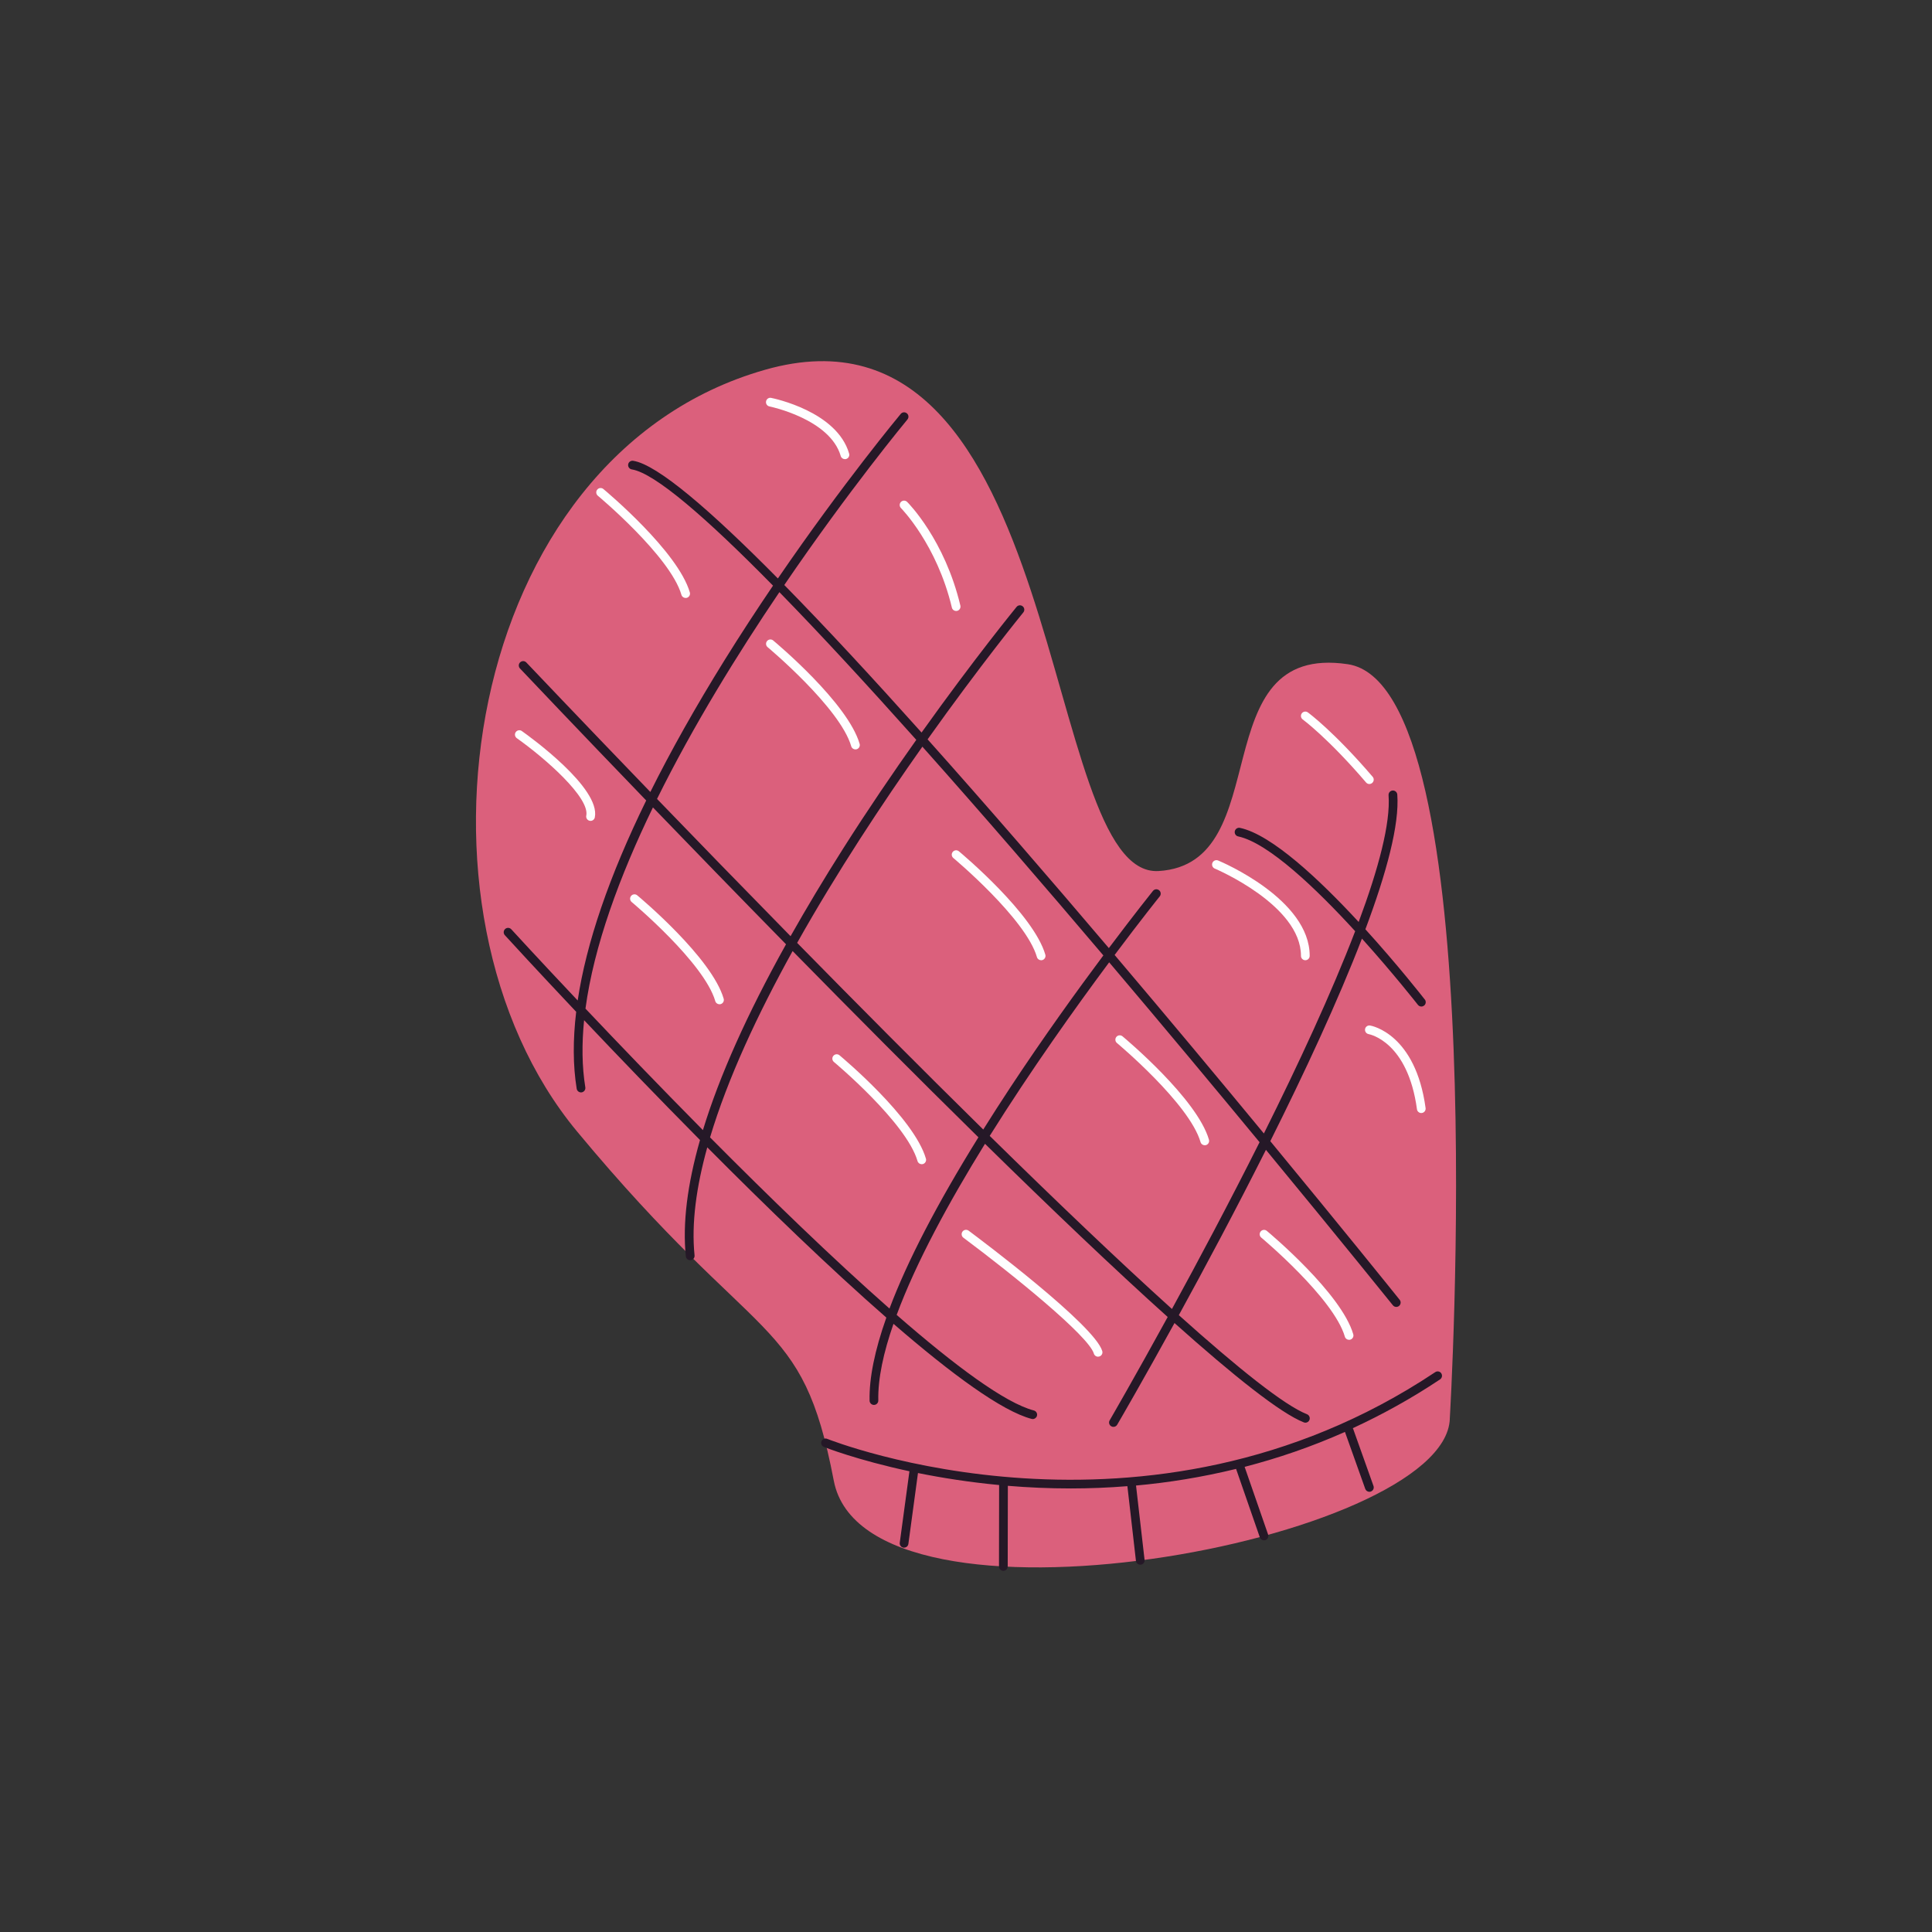 <?xml version="1.0" encoding="UTF-8"?>
<svg id="Capa_1" data-name="Capa 1" xmlns="http://www.w3.org/2000/svg" viewBox="0 0 425.2 425.2">
  <rect x="0" y="0" width="425.2" height="425.2" fill="#333333" stroke="none"/>
  <defs>
    <style>
      .cls-1 {
        fill: #fefeff;
      }

      .cls-2 {
        fill: #251827;
      }

      .cls-3 {
        fill: #db607c;
      }
    </style>
  </defs>
  <path class="cls-3" d="M319.07,312.28s9.74-161.31-22.45-166.1c-32.19-4.79-15.31,43.96-41.64,45.52-26.34,1.56-19.73-129.32-86.57-110.33-66.84,18.99-81.75,119.06-41.4,167.66,40.35,48.6,49.41,39.83,56.49,76.84s134.52,13.41,135.58-13.59Z"/>
  <path class="cls-1" d="M188.26,164.93c-.42,0-.8-.27-.92-.69-2.44-8.44-18.24-21.68-18.4-21.81-.41-.34-.46-.95-.12-1.35.34-.41.95-.46,1.35-.12.67.56,16.42,13.75,19.02,22.75.15.51-.15,1.04-.66,1.19-.09.03-.18.04-.27.04Z"/>
  <path class="cls-1" d="M158.34,221.02c-.42,0-.8-.27-.92-.69-2.44-8.44-18.24-21.68-18.4-21.81-.41-.34-.46-.95-.12-1.35.34-.41.95-.46,1.35-.12.67.56,16.42,13.75,19.02,22.75.15.51-.15,1.04-.66,1.19-.09.03-.18.04-.27.04Z"/>
  <path class="cls-1" d="M229.13,211.33c-.42,0-.8-.27-.92-.69-2.44-8.44-18.24-21.68-18.4-21.81-.41-.34-.46-.95-.12-1.35.34-.41.95-.46,1.35-.12.67.56,16.42,13.75,19.02,22.75.15.51-.15,1.04-.66,1.19-.09.03-.18.04-.27.04Z"/>
  <path class="cls-1" d="M202.85,256.22c-.42,0-.8-.27-.92-.69-2.44-8.45-18.24-21.68-18.4-21.81-.41-.34-.46-.95-.12-1.35.34-.41.95-.46,1.35-.12.67.56,16.42,13.75,19.02,22.75.15.51-.15,1.04-.66,1.19-.09.03-.18.04-.27.04Z"/>
  <path class="cls-1" d="M265.14,252.05c-.42,0-.8-.27-.92-.69-2.44-8.44-18.24-21.68-18.4-21.81-.41-.34-.46-.95-.12-1.35.34-.41.95-.46,1.35-.12.67.56,16.42,13.75,19.02,22.75.15.51-.15,1.04-.66,1.19-.09.03-.18.04-.27.04Z"/>
  <path class="cls-1" d="M296.9,294.87c-.42,0-.8-.27-.92-.69-2.44-8.44-18.24-21.68-18.4-21.81-.41-.34-.46-.95-.12-1.35.34-.41.95-.46,1.35-.12.67.56,16.42,13.75,19.02,22.75.15.51-.15,1.04-.66,1.19-.09.03-.18.04-.27.04Z"/>
  <path class="cls-1" d="M150.89,131.6c-.42,0-.8-.27-.92-.69-2.44-8.45-18.24-21.68-18.4-21.81-.41-.34-.46-.95-.12-1.35.34-.41.95-.46,1.35-.12.67.56,16.42,13.75,19.02,22.75.15.51-.15,1.04-.66,1.19-.09.03-.18.04-.27.04Z"/>
  <path class="cls-1" d="M185.95,101.05c-.42,0-.8-.27-.92-.69-2.36-8.16-15.54-10.88-15.68-10.91-.52-.1-.86-.61-.75-1.13.1-.52.61-.87,1.13-.75.59.12,14.47,2.98,17.15,12.26.15.51-.15,1.04-.66,1.19-.09.03-.18.04-.27.04Z"/>
  <path class="cls-2" d="M313.56,219.96c-.49-.63-5.97-7.63-13.06-15.44,4.68-12.48,7.51-23.07,7.02-29.65-.04-.53-.5-.93-1.03-.89-.53.04-.93.5-.89,1.03.45,6.14-2.18,16.09-6.58,27.9-8.6-9.3-19.13-19.22-26.12-20.71-.52-.11-1.03.22-1.14.74-.11.52.22,1.03.74,1.14,6.67,1.42,17.23,11.55,25.75,20.86-5.18,13.54-12.5,29.29-20.09,44.52-9.63-11.67-20.92-25.22-32.85-39.29,5.83-7.78,9.77-12.7,9.93-12.89.33-.41.27-1.02-.14-1.35-.42-.33-1.02-.27-1.35.14-.08.1-3.95,4.92-9.71,12.59-13.02-15.34-26.75-31.23-39.89-45.94,11.68-16.43,20.8-27.6,21.06-27.93.34-.41.28-1.02-.13-1.35-.41-.34-1.02-.28-1.35.13-.13.16-9.24,11.29-20.91,27.65-10.74-11.99-21.04-23.13-30.21-32.47,14.39-21.11,26.79-36.05,27.1-36.43.34-.41.29-1.01-.12-1.35-.41-.34-1.01-.29-1.35.12-.16.19-12.62,15.15-27.04,36.22-14.84-15.01-26.51-25.07-31.85-25.9-.53-.08-1.02.28-1.1.8-.08.52.28,1.02.8,1.1,5.07.8,16.49,10.73,31.08,25.58-3.52,5.19-7.14,10.72-10.72,16.48-6.33,10.21-11.76,19.85-16.28,28.93-16.07-16.66-26.89-28.09-27.29-28.5-.37-.39-.97-.4-1.36-.04-.39.37-.4.97-.04,1.36,1.57,1.66,12.32,13.01,27.78,29.05-8.15,16.67-13.19,31.38-15.08,44.02-8.74-9.25-14.39-15.43-14.61-15.67-.36-.39-.97-.42-1.36-.06-.39.36-.42.97-.06,1.36.91,1,6.87,7.51,15.7,16.86-.73,6.15-.72,11.82.11,16.93.08.47.48.81.95.81.05,0,.1,0,.15-.01.52-.09.88-.58.8-1.1-.75-4.61-.79-9.57-.27-14.78,7.18,7.58,16.02,16.79,25.51,26.37-2.8,9.81-3.86,18.36-3.12,25.59.05.5.47.86.96.86.03,0,.07,0,.1,0,.53-.05.91-.53.86-1.05-.72-7.03.39-15.12,2.8-23.79,12.93,13.01,26.91,26.54,39.41,37.47-2.55,7.2-3.8,13.32-3.69,18.28.01.52.44.94.96.94h.02c.53-.01.95-.45.94-.98-.11-4.79,1.14-10.55,3.34-16.87,12.8,11.08,23.88,19.22,30.41,20.93.08.02.16.03.24.03.43,0,.82-.29.93-.72.13-.51-.17-1.04-.69-1.17-6.34-1.66-17.38-9.86-30.19-21.03,4.28-11.56,11.51-24.84,19.44-37.66,14.47,14.21,28.41,27.52,40.21,38.12-7.35,13.4-12.59,22.43-12.77,22.74-.27.46-.11,1.05.35,1.31.15.09.32.13.48.13.33,0,.65-.17.83-.48.71-1.21,5.72-9.85,12.61-22.37,13.07,11.68,23.33,19.84,28.46,21.86.12.04.24.07.35.07.38,0,.75-.23.89-.61.19-.49-.05-1.05-.54-1.25-4.98-1.96-15.17-10.11-28.21-21.81,5.67-10.34,12.48-23.07,19.17-36.38,16.4,19.87,27.54,33.72,27.94,34.21.19.24.47.36.75.36.21,0,.42-.07.6-.21.41-.33.48-.94.15-1.35-1.58-1.97-12.65-15.73-28.48-34.92,7.57-15.14,14.9-30.89,20.17-44.58,6.93,7.7,12.2,14.43,12.32,14.58.19.24.47.37.76.37.21,0,.41-.07.59-.2.42-.33.49-.93.17-1.35ZM242.83,210.27c-5.77,7.73-13.17,17.98-20.5,29.09-2.09,3.17-4.05,6.23-5.93,9.23-13.68-13.46-27.79-27.66-40.96-41.08,8.8-15.67,18.82-30.8,27.56-43.18,13.11,14.71,26.82,30.6,39.83,45.94ZM171.53,130.32c9.12,9.34,19.4,20.5,30.13,32.51-5.11,7.21-10.66,15.35-16.14,23.99-4.24,6.68-8.06,13.08-11.53,19.22-10.71-10.92-20.76-21.26-29.39-30.21,7.98-16.14,17.8-32.01,26.93-45.51ZM128.85,221.99c1.85-13.77,7.49-29.11,14.85-44.29,8.63,8.95,18.64,19.26,29.29,30.12-8.57,15.38-14.67,29.03-18.29,40.9-9.68-9.79-18.67-19.15-25.84-26.73ZM195.76,287.99c-12.51-11.01-26.55-24.64-39.49-37.67,3.88-12.99,10.51-27.17,18.17-41.01,13.15,13.4,27.23,27.56,40.89,40.99-9.12,14.69-15.65,27.28-19.57,37.69ZM257.92,288.08c-11.74-10.6-25.65-23.89-40.1-38.09,9.1-14.55,18.97-28.36,26.29-38.2,12.04,14.21,23.43,27.88,33.1,39.59-6.71,13.38-13.57,26.25-19.29,36.71Z"/>
  <path class="cls-1" d="M129.97,180.66c-.06,0-.13,0-.19-.02-.52-.11-.86-.61-.75-1.13.8-3.96-8.95-12.56-15.29-17.05-.43-.31-.54-.91-.23-1.34.31-.43.91-.54,1.34-.23,1.78,1.26,17.38,12.53,16.06,19-.09.46-.49.77-.94.77Z"/>
  <path class="cls-1" d="M210.42,134.46c-.43,0-.83-.3-.93-.74-3.3-13.87-11.12-21.82-11.2-21.9-.37-.38-.38-.98,0-1.36.38-.38.98-.37,1.36,0,.34.34,8.28,8.39,11.71,22.82.12.52-.2,1.04-.71,1.16-.07.02-.15.03-.22.03Z"/>
  <path class="cls-1" d="M301.38,172.55c-.27,0-.54-.11-.73-.34-8.3-9.7-13.88-13.83-13.94-13.87-.43-.31-.52-.92-.21-1.34.31-.43.92-.52,1.34-.21.23.17,5.79,4.28,14.26,14.17.35.4.3,1.01-.11,1.36-.18.15-.4.23-.63.23Z"/>
  <path class="cls-1" d="M287.28,211.33h0c-.53,0-.96-.43-.96-.96.02-11.15-18.78-19.13-18.97-19.21-.49-.2-.72-.77-.52-1.26.2-.49.77-.72,1.26-.52.82.34,20.17,8.56,20.15,20.99,0,.53-.43.96-.96.96Z"/>
  <path class="cls-1" d="M312.8,244.96c-.47,0-.89-.35-.95-.83-2.01-14.79-10.29-16.47-10.64-16.54-.52-.09-.87-.59-.78-1.11.09-.52.58-.86,1.11-.78.41.07,9.99,1.89,12.21,18.17.07.53-.3,1.01-.82,1.08-.04,0-.09,0-.13,0Z"/>
  <path class="cls-1" d="M241.66,298.59c-.42,0-.8-.27-.92-.69-1.13-3.85-17.79-17.36-28.71-25.5-.43-.32-.51-.92-.2-1.35.32-.43.92-.51,1.35-.2,2.83,2.11,27.74,20.8,29.41,26.5.15.51-.14,1.04-.65,1.19-.09.03-.18.04-.27.04Z"/>
  <path class="cls-2" d="M317.21,302.25c-.29-.44-.89-.56-1.33-.27-63.66,42.45-133.15,14.96-133.84,14.68-.49-.2-1.05.04-1.25.53-.2.49.04,1.05.53,1.25.22.09,7.28,2.88,18.83,5.36l-2.13,15.73c-.07.53.3,1.01.82,1.08.04,0,.09,0,.13,0,.47,0,.89-.35.95-.83l2.11-15.59c5.2,1.05,11.21,2.01,17.86,2.64l-.03,17.92c0,.53.43.96.96.96h0c.53,0,.96-.43.96-.96l.03-17.75c4.39.37,9.03.58,13.89.58,4,0,8.16-.16,12.42-.5l1.88,16.43c.06.49.47.85.95.85.04,0,.07,0,.11,0,.53-.06.91-.54.84-1.06l-1.88-16.36c7.09-.64,14.47-1.82,22.02-3.66l5.23,15.07c.14.4.51.65.91.65.1,0,.21-.02.32-.05.5-.17.77-.72.59-1.22l-5.17-14.9c7.26-1.88,14.65-4.38,22.08-7.69l4.47,12.54c.14.39.51.64.91.64.11,0,.22-.02.32-.06.5-.18.76-.73.58-1.23l-4.48-12.58s-.05-.08-.08-.13c6.41-2.96,12.84-6.49,19.21-10.74.44-.29.56-.89.27-1.33Z"/>
</svg>